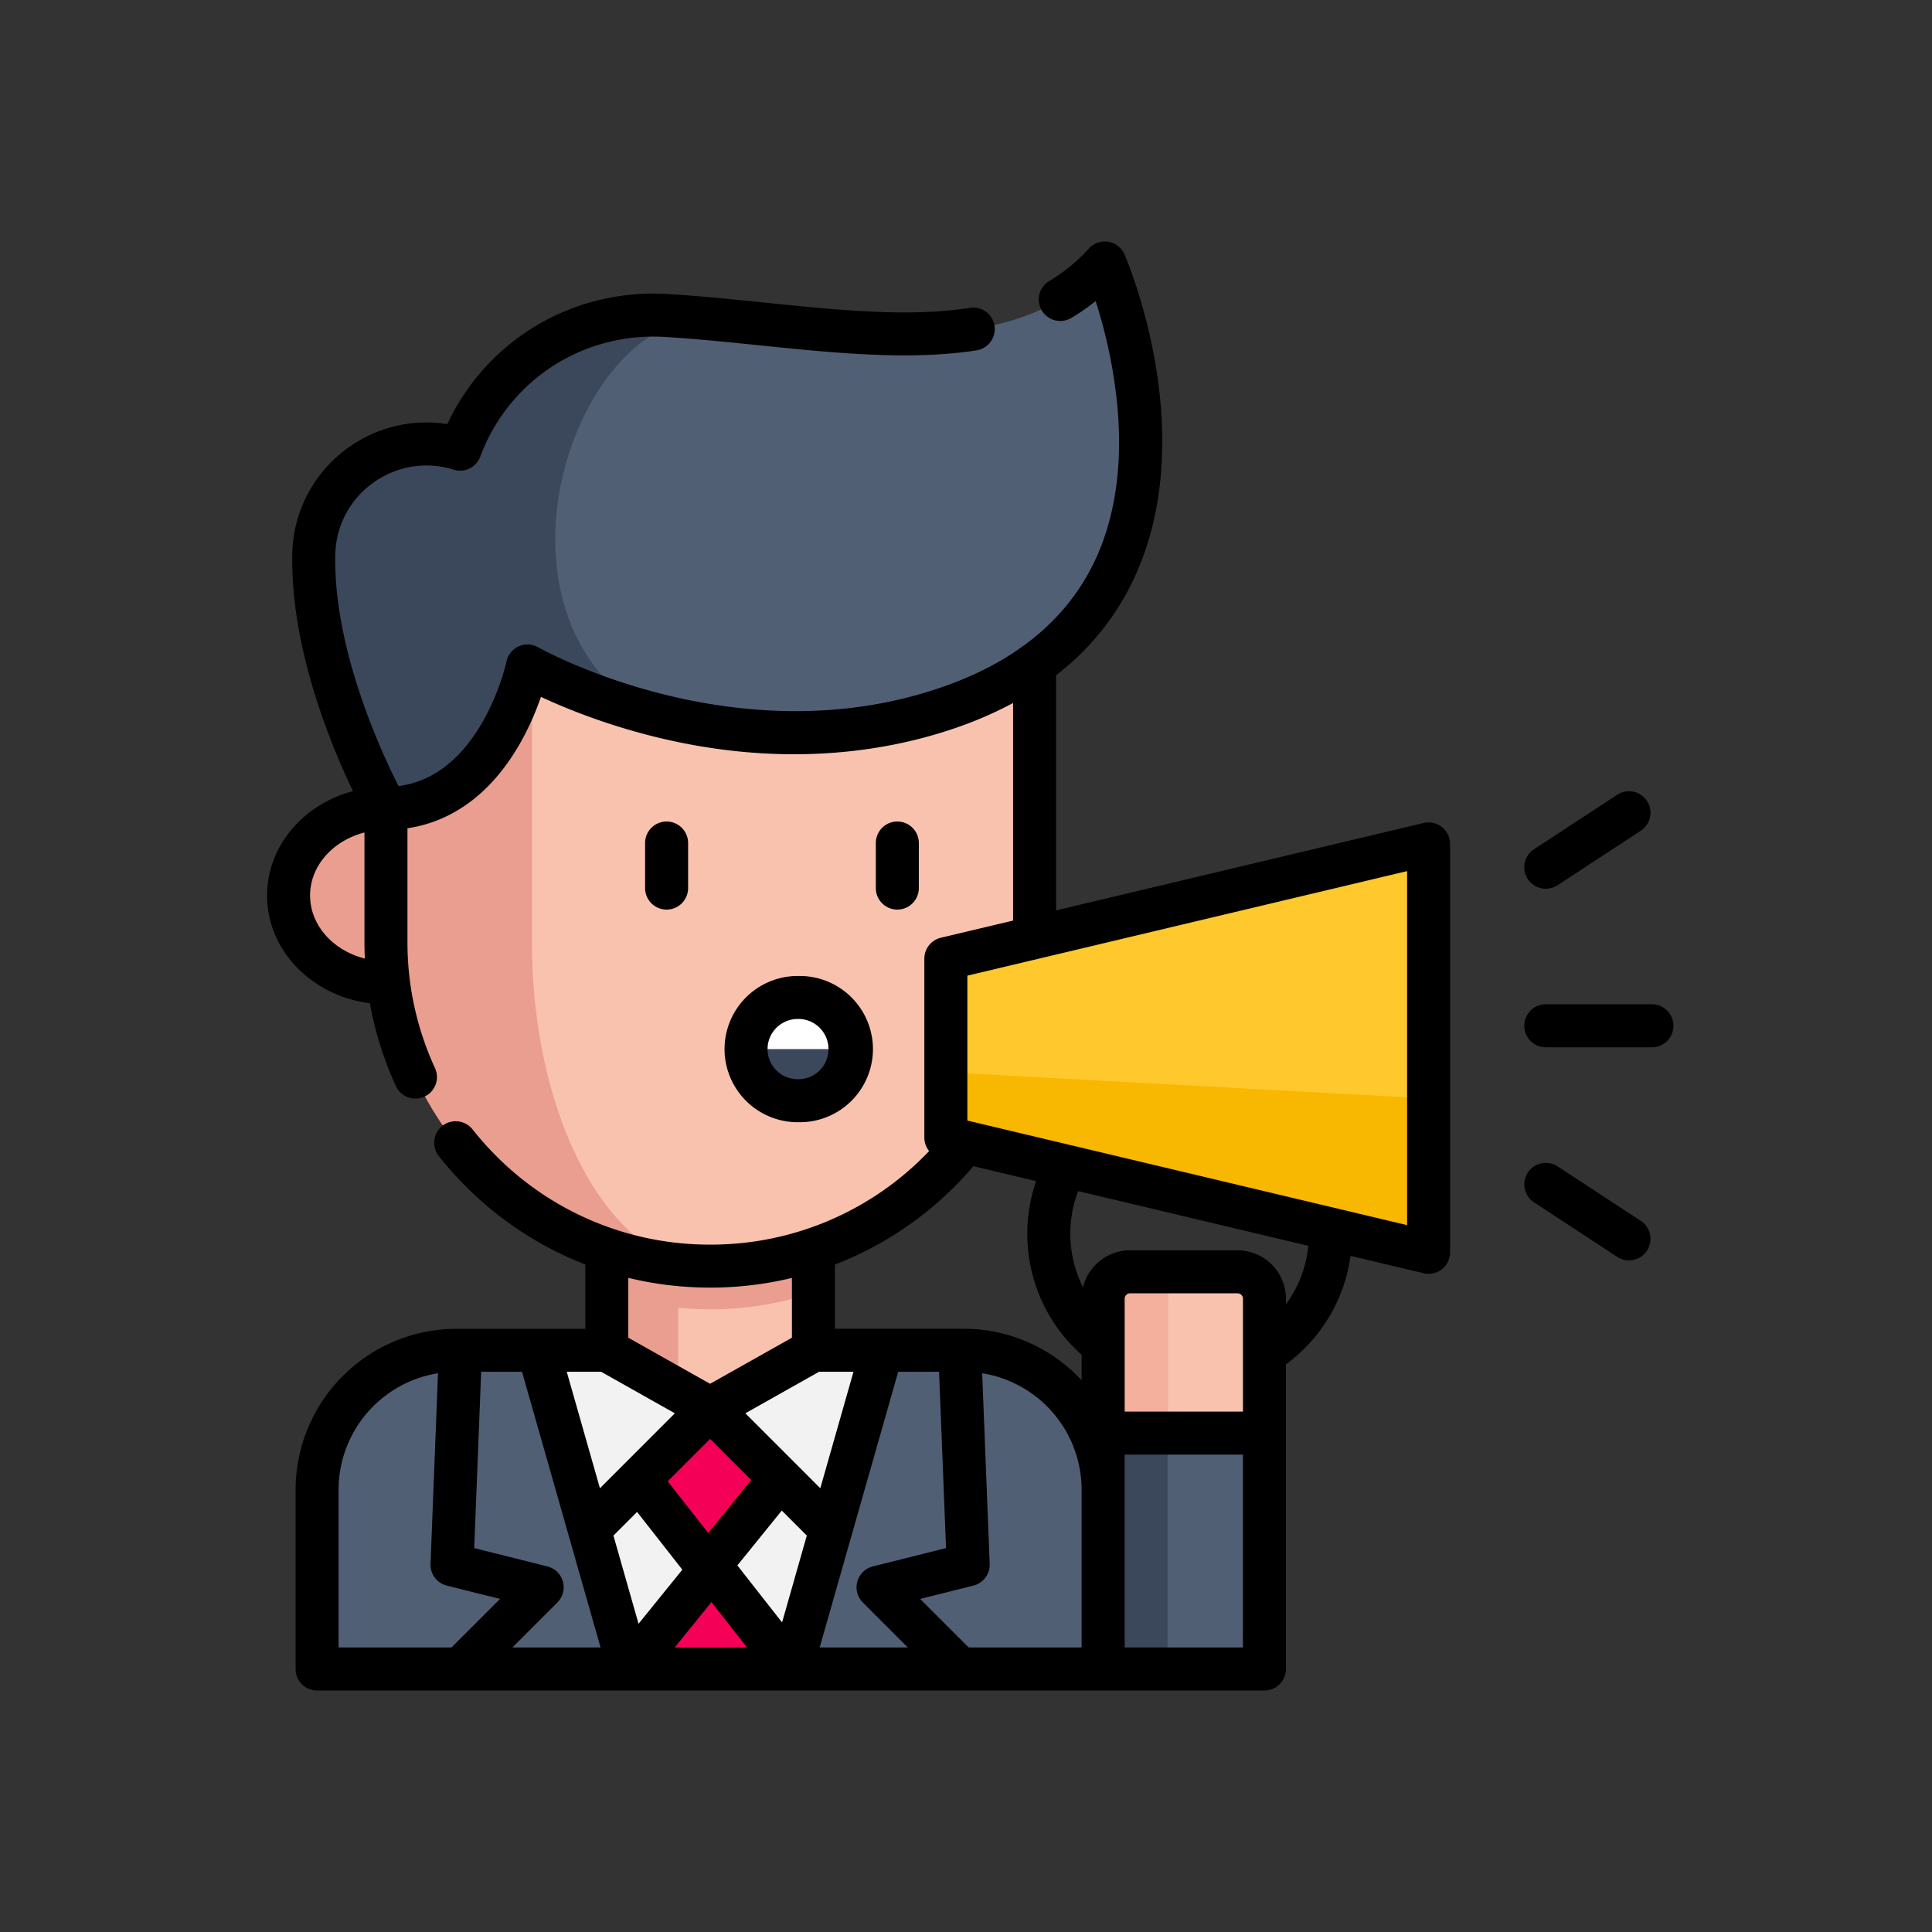 <svg width="80" height="80" xmlns="http://www.w3.org/2000/svg"><rect width="100%" height="100%" fill="#333333" stroke="none"/><g fill="none" fill-rule="evenodd"><path d="M33.682 55.913h6.221a5.774 5.774 0 0 1 5.775 5.774v7.422H13.13v-7.422a5.774 5.774 0 0 1 5.775-5.774h6.221" fill="#515F75"/><path fill="#F2F2F2" d="M22.288 55.913l3.76 13.196h6.713l3.76-13.196"/><path fill="#F9C2AF" d="M33.683 48.498v7.415l-4.279 2.41-1.321-.744-2.956-1.666v-7.42l2.956.002z"/><path fill="#F50057" d="M26.072 69.11l3.4-4.2 3.289 4.2"/><path d="M28.083 48.495l-2.956-.001v7.42l2.956 1.665v-3.43a13.403 13.403 0 0 0 5.6-.627v-5.024l-5.6-.003zM15.982 40.692c-2.227 0-4.033-1.617-4.033-3.61 0-1.995 1.806-3.611 4.033-3.611H32.08c2.228 0 4.033 1.616 4.033 3.61 0 1.994-1.805 3.61-4.033 3.61" fill="#EA9E8F"/><path d="M42.839 25.57v13.428c0 7.417-6.012 13.429-13.429 13.429-7.416 0-13.428-6.012-13.428-13.429V25.57" fill="#F9C2AF"/><path d="M29.315 52.426a13.383 13.383 0 0 1-9.4-3.932 13.39 13.39 0 0 1-3.933-9.496V25.57h6.046V39c0 3.708.826 7.064 2.162 9.495 1.315 2.393 3.124 3.886 5.125 3.932z" fill="#EA9E8F"/><path d="M39.51 29.218c-4.865 1.754-9.576 1.163-12.908.235v-.001c-2.902-.809-4.757-1.875-4.757-1.875s-1.225 5.893-5.863 5.893c0 0-3.085-5.458-2.989-10.508.05-2.619 2.21-4.578 4.664-4.578.458 0 .928.068 1.394.214 1.315-3.53 4.788-5.764 8.548-5.536a61.853 61.853 0 0 1 2.107.168l.034.003c6.138.576 12.355 1.698 16.007-2.343 0 0 6.037 13.907-6.237 18.328z" fill="#515F75"/><path d="M27.599 13.062c.585.037 1.175.083 1.766.137-5.415-.229-9.718 11.697-2.764 16.253-2.901-.809-4.756-1.875-4.756-1.875s-1.225 5.893-5.863 5.893c0 0-3.086-5.458-2.989-10.508.05-2.619 2.21-4.578 4.664-4.578.458 0 .927.068 1.394.214 1.315-3.53 4.788-5.764 8.548-5.536z" fill="#3B485B"/><path fill="#F50057" d="M26.461 61.267l2.854 3.643 2.95-3.643-2.86-2.944z"/><path d="M29.743 13.234a.342.342 0 0 0-.037-.004l.034.003.003.001z" fill="#F4AF9D"/><path d="M35.256 43.44c0 1.181-.957 2.138-2.137 2.138h-.09a2.135 2.135 0 0 1-2.137-2.137c0-1.181.957-2.138 2.137-2.138h.09a2.136 2.136 0 0 1 2.137 2.138z" fill="#3B485B"/><path d="M35.256 43.44h-4.364c0-1.18.957-2.137 2.137-2.137h.09a2.136 2.136 0 0 1 2.137 2.138z" fill="#FFF"/><path fill="#FFC82C" d="M59.155 34.944v16.913l-19.99-4.753v-7.407z"/><path fill="#F8B700" d="M59.155 45.486v6.37l-19.99-4.752V44.4z"/><path d="M52.357 53.777v5.567h-6.68v-5.567c0-.615.5-1.113 1.113-1.113h4.455c.614 0 1.112.498 1.112 1.113z" fill="#F4AF9D"/><path d="M52.357 53.777v5.567H48.37v-5.567c0-.615.497-1.113 1.112-1.113h1.763c.614 0 1.112.498 1.112 1.113z" fill="#F9C2AF"/><path fill="#515F75" d="M45.678 59.343h6.68v9.766h-6.68z"/><path fill="#3B485B" d="M45.678 59.343h2.671v9.766h-2.671z"/><path d="M38.047 36.774v-1.866a.89.89 0 0 0-1.781 0v1.866a.89.89 0 0 0 1.781 0zM28.493 36.774v-1.866a.89.89 0 0 0-1.781 0v1.866a.89.89 0 0 0 1.781 0z" fill="#000"/><path d="M33.119 46.469a3.031 3.031 0 0 0 3.028-3.028 3.032 3.032 0 0 0-3.028-3.028h-.09a3.031 3.031 0 0 0-3.027 3.028 3.031 3.031 0 0 0 3.027 3.028h.09zm-1.336-3.028c0-.688.56-1.247 1.246-1.247h.09a1.248 1.248 0 0 1 0 2.493h-.09c-.687 0-1.246-.559-1.246-1.246z" fill="#000" fill-rule="nonzero"/><path d="M59.707 34.246a.892.892 0 0 0-.758-.168L43.73 37.697v-9.738a10.81 10.81 0 0 0 3.366-4.316c2.543-5.888-.406-12.815-.532-13.107a.89.89 0 0 0-1.478-.243c-.478.53-1.03.981-1.637 1.342a.89.89 0 0 0 .909 1.532c.353-.21.69-.444 1.011-.7.68 2.129 1.744 6.656.09 10.478-1.085 2.504-3.188 4.333-6.25 5.436-8.592 3.095-16.84-1.53-16.92-1.576a.89.89 0 0 0-1.316.59c-.01.049-1.04 4.719-4.47 5.154-.718-1.413-2.694-5.668-2.62-9.57a3.738 3.738 0 0 1 1.566-2.985 3.755 3.755 0 0 1 3.338-.545.89.89 0 0 0 1.1-.54c1.18-3.172 4.26-5.163 7.657-4.957 1.294.08 2.633.216 3.927.35 3.052.312 6.207.635 8.966.205a.89.89 0 1 0-.274-1.76c-2.532.395-5.436.097-8.51-.218-1.313-.134-2.67-.274-4-.354-3.924-.24-7.498 1.9-9.131 5.387a5.514 5.514 0 0 0-4.116.988 5.507 5.507 0 0 0-2.303 4.395c-.074 3.874 1.59 7.892 2.513 9.814-2.052.543-3.557 2.274-3.557 4.323 0 2.275 1.856 4.16 4.257 4.459.211 1.18.57 2.328 1.077 3.431a.89.89 0 1 0 1.619-.744 12.437 12.437 0 0 1-1.14-5.23v-4.702c1.838-.273 3.396-1.404 4.544-3.313.462-.769.779-1.535.984-2.127.968.452 2.59 1.12 4.647 1.636 5.637 1.41 10.054.542 12.766-.435a15.834 15.834 0 0 0 2.136-.947v9.01l-2.99.71a.89.89 0 0 0-.684.867v7.407c0 .21.074.405.198.559a12.46 12.46 0 0 1-9.063 3.874 12.457 12.457 0 0 1-8.865-3.672 12.695 12.695 0 0 1-.977-1.098.89.89 0 0 0-1.398 1.104c.346.437.72.859 1.115 1.253a14.278 14.278 0 0 0 4.951 3.235v2.663h-5.33a6.673 6.673 0 0 0-6.666 6.665v7.422c0 .492.398.891.89.891h39.227a.89.89 0 0 0 .89-.89V56.496a6.691 6.691 0 0 0 2.675-4.494l3.027.72a.891.891 0 0 0 1.096-.867V34.945a.89.89 0 0 0-.338-.698zM12.84 37.08c0-1.232.951-2.274 2.251-2.608v4.525c0 .233.006.465.017.695-1.308-.328-2.268-1.374-2.268-2.612zm27.465 11.21l2.597.617a6.745 6.745 0 0 0-.364 2.174c0 1.937.815 3.741 2.25 5.018v1.058a6.648 6.648 0 0 0-4.885-2.136h-5.33v-2.658a14.264 14.264 0 0 0 5.732-4.074zm11.161 10.162H46.57v-4.676c0-.122.099-.222.221-.222h4.455c.122 0 .222.1.222.222v4.676zm-28.158 7.036a.89.89 0 0 0-.642-.626l-3.03-.759.288-7.3h1.692l3.252 11.415h-3.65l1.862-1.863a.892.892 0 0 0 .228-.867zm1.584-8.686l3.053 1.72-3.103 3.103-1.374-4.823h1.424zm9.025 0h1.424l-1.374 4.823-3.103-3.103 3.053-1.72zm-4.513 2.78l1.701 1.7-1.778 2.197-1.678-2.141 1.755-1.756zm-3.024 3.024l1.874 2.391-1.813 2.24-1.04-3.652.98-.979zm5.992-.057l1.036 1.036-1.024 3.597-1.851-2.362 1.839-2.271zm-2.912 3.79l1.472 1.879h-2.994l1.522-1.88zm7.733-9.537h1.692l.288 7.301-3.03.759a.89.89 0 0 0-.415 1.493l1.863 1.863h-3.65l3.252-11.416zm.908 9.406l2.206-.552a.891.891 0 0 0 .674-.899l-.311-7.894a4.891 4.891 0 0 1 4.117 4.823v6.532H40.11l-2.01-2.01zm-8.691-12.89a14.44 14.44 0 0 0 3.382-.402v2.476L29.404 57.3l-3.387-1.908v-2.478c1.098.266 2.235.403 3.393.403zM14.02 61.686a4.891 4.891 0 0 1 4.117-4.823l-.31 7.894a.891.891 0 0 0 .673.9l2.207.55-2.01 2.01h-4.677v-6.531zm37.445 6.532H46.57v-7.985h4.897v7.985zm1.782-14.211v-.231a2.005 2.005 0 0 0-2.003-2.003H46.79c-.942 0-1.732.654-1.945 1.531a4.95 4.95 0 0 1-.201-3.983l9.531 2.266a4.91 4.91 0 0 1-.927 2.42zm5.017-3.278L40.056 46.4v-6l18.209-4.329V50.73z" fill="#000" fill-rule="nonzero"/><path d="M68.403 41.585h-4.394a.89.89 0 1 0 0 1.781h4.394a.89.89 0 0 0 0-1.78zM64.01 36.8a.885.885 0 0 0 .487-.145l3.444-2.256a.89.89 0 1 0-.976-1.49l-3.444 2.256a.89.89 0 0 0 .489 1.636zM67.941 50.553l-3.444-2.256a.89.89 0 1 0-.976 1.49l3.444 2.256a.889.889 0 0 0 1.233-.257.89.89 0 0 0-.257-1.233z" fill="#000"/></g></svg>